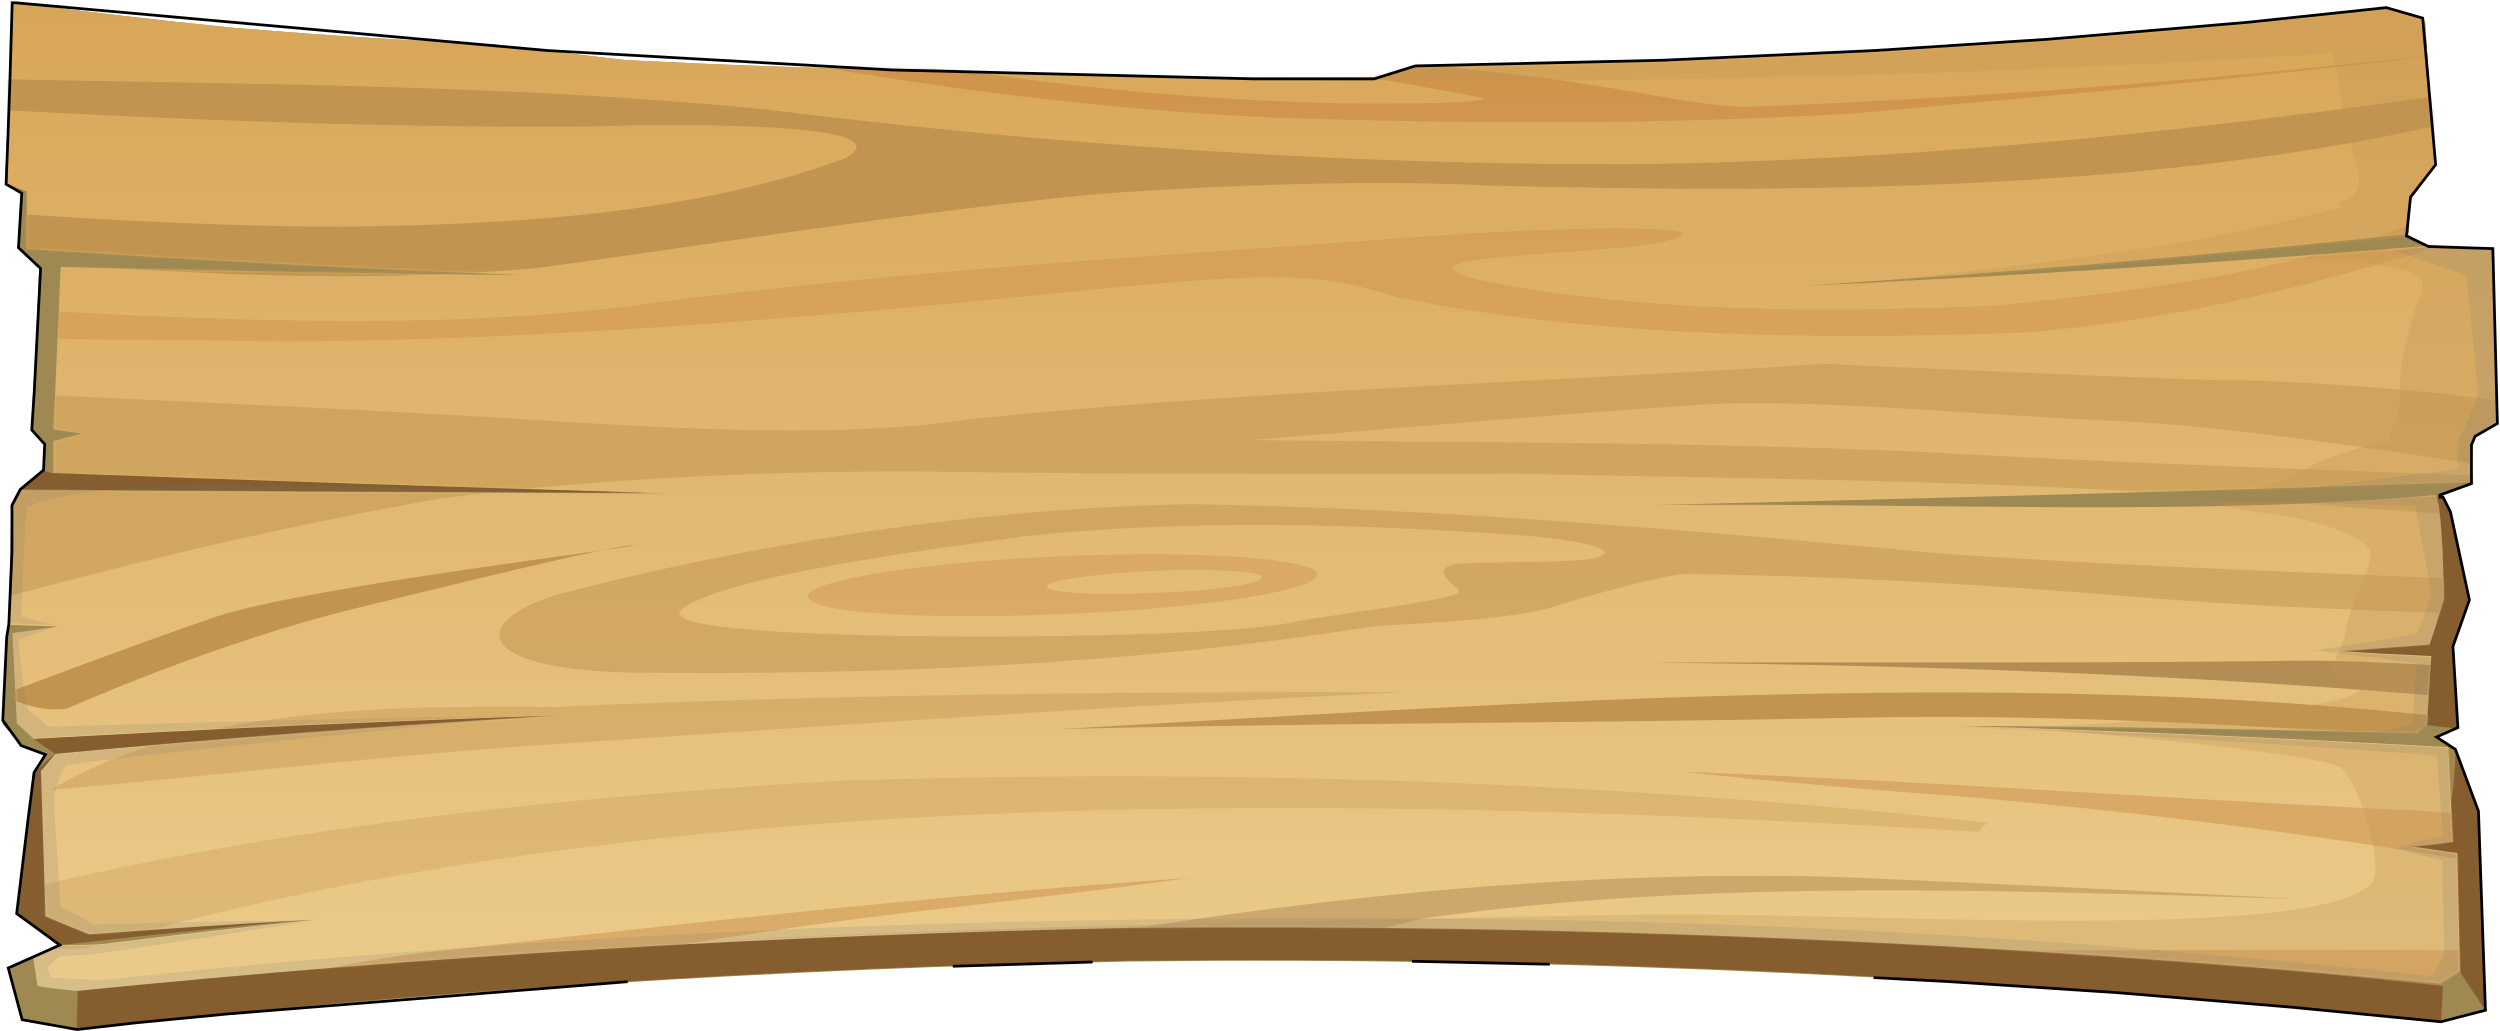 <svg width="902" height="372" viewBox="0 0 902 372" fill="none" xmlns="http://www.w3.org/2000/svg">
<path d="M225.309 21.661C222.726 21.364 177.845 16.033 177.845 16.033C140.391 14.255 121.986 13.07 84.855 10.108C52.566 6.85 36.422 4.777 4.457 0.926C3.488 26.992 2.842 40.026 1.874 66.093C4.134 67.574 5.103 68.166 7.363 69.351C7.04 77.349 6.717 81.496 6.394 89.493C9.623 92.456 11.237 93.641 14.143 96.603C13.175 119.707 12.529 131.556 11.237 154.957C13.175 157.03 14.143 158.215 15.758 160.288C15.758 164.139 15.435 166.213 15.435 170.063C11.883 172.729 10.269 173.914 6.717 176.876C5.748 178.95 5.103 180.135 4.134 182.208C3.811 199.685 3.488 208.275 3.165 225.455C2.842 226.64 2.842 227.233 2.52 228.417C1.874 241.451 1.551 247.967 0.905 261.297C3.811 264.259 5.103 266.036 7.686 268.999C11.237 270.183 12.852 271.072 16.404 272.257C14.466 274.923 13.82 276.108 11.883 278.774C9.623 299.212 8.331 309.284 5.748 330.018C11.883 334.462 15.112 336.535 21.247 340.978C13.82 344.237 10.269 345.718 2.842 349.272C4.78 356.678 5.748 360.528 7.686 367.934C15.435 369.415 19.309 370.007 27.382 371.488C153.952 357.566 279.553 349.569 407.738 346.903C567.242 345.125 722.872 352.531 880.439 368.822C886.897 367.341 890.126 366.453 896.583 364.972C895.292 335.943 894.969 321.428 893.677 292.399C890.448 283.513 888.834 279.07 885.605 270.183C883.022 268.406 881.731 267.518 879.148 265.74C881.731 264.555 883.022 263.963 885.928 262.778C885.282 250.93 884.959 245.005 884.314 233.157C886.897 226.64 887.865 223.382 890.448 216.569C890.448 216.569 883.991 178.357 880.439 178.95C876.887 179.542 892.063 174.21 892.063 174.21C892.063 174.21 890.448 158.511 893.031 157.326C895.615 156.141 900.781 152.587 900.781 152.587C900.135 127.409 899.812 114.968 899.166 89.79C890.125 89.493 885.605 89.197 876.564 88.901C873.336 87.124 871.721 86.531 868.815 84.754C869.138 79.126 869.461 76.164 869.784 70.536C873.336 66.093 874.95 64.019 878.502 59.576C877.21 38.841 876.241 28.474 874.95 7.739C869.784 5.665 867.201 4.777 861.712 2.999C746.12 15.736 628.913 22.846 511.706 24.03C505.249 25.808 502.02 26.4 495.885 28.177C430.663 28.474 398.052 27.881 333.152 25.215C289.886 24.623 268.252 23.734 225.309 21.661Z" fill="#9E8952"/>
<path d="M433.569 329.418C296.99 332.38 162.67 341.563 28.028 356.966C28.028 362.594 27.705 365.556 27.705 371.184C154.275 357.262 279.877 349.264 408.061 346.598C567.566 344.821 723.195 352.226 880.762 368.518C881.085 363.482 881.085 360.817 881.408 355.781C732.559 339.489 584.678 330.899 433.569 329.418Z" fill="#855D2F"/>
<path d="M890.771 216.572C890.771 216.572 886.897 194.652 883.668 184.285C882.376 182.211 881.731 181.027 880.762 178.953C863.003 194.356 853.963 202.058 836.204 216.868C835.881 223.978 835.558 227.532 835.235 234.641C851.38 245.305 859.452 250.637 875.919 261.597C880.116 262.189 882.376 262.485 886.574 262.781C885.928 250.933 885.605 245.009 884.959 233.16C887.22 226.643 888.511 223.385 890.771 216.572Z" fill="#855D2F"/>
<path d="M885.928 270.18C885.928 270.18 885.928 294.173 880.762 296.543C875.595 298.912 860.42 302.467 860.42 302.467C863.003 309.28 864.617 312.538 867.2 319.351C875.595 331.792 879.47 338.309 887.865 351.046C891.417 356.674 893.354 359.34 896.906 364.968C895.614 335.939 895.291 321.425 894 292.396C890.771 283.213 889.157 279.066 885.928 270.18Z" fill="#855D2F"/>
<path d="M116.821 325.279C111.009 321.132 108.103 319.059 102.291 314.912C86.47 308.988 78.397 306.025 62.576 300.101C45.463 289.141 36.746 283.513 19.633 271.961C16.404 274.923 14.79 276.404 11.884 279.366C9.623 299.509 8.332 309.876 6.072 330.019C12.206 334.462 15.435 336.535 21.57 340.979C58.379 336.832 76.46 335.054 113.592 331.5C114.883 329.13 115.529 327.649 116.821 325.279Z" fill="#855D2F"/>
<path d="M225.309 21.661C222.726 21.364 177.845 16.033 177.845 16.033C140.391 14.255 121.986 13.07 84.855 10.108C52.567 6.85 36.422 4.777 4.457 0.926C3.488 26.992 2.843 40.026 1.874 66.093C5.103 67.278 6.717 67.87 9.623 69.055C9.623 77.349 9.623 81.496 9.623 89.79C69.034 93.641 128.444 96.899 188.178 99.269C132.642 98.676 77.429 97.787 21.893 96.306C20.924 119.707 20.278 131.556 19.31 154.957C23.507 155.549 25.444 155.845 29.642 156.438C25.444 157.622 23.184 158.215 19.31 159.104C19.31 163.843 19.31 166.213 19.31 170.952C92.927 173.618 166.867 175.988 240.807 178.061C162.993 177.765 85.178 177.173 7.04 176.876C6.071 178.95 5.426 180.135 4.457 182.208C4.134 199.685 3.811 208.275 3.488 225.455C10.592 225.751 13.821 225.751 20.924 226.048C14.143 226.936 10.915 227.529 4.457 228.417C5.103 241.451 5.426 247.967 6.071 261.001C8.654 263.371 9.623 264.259 12.206 266.629C75.814 263.371 139.745 260.408 203.353 258.039C142.005 261.889 80.98 266.333 19.955 271.961C18.018 274.33 16.727 275.811 14.789 278.181C15.435 299.212 15.758 309.58 16.404 330.611C22.538 333.277 25.767 334.462 32.225 337.128C64.836 334.758 80.98 333.573 113.591 331.796C82.595 335.054 67.419 336.831 36.422 340.682C30.61 340.978 27.382 340.978 21.57 340.978C17.695 342.459 15.758 343.348 11.883 344.829C12.529 349.272 12.852 351.346 13.498 355.789C18.987 356.678 21.893 356.974 27.382 357.566C153.952 344.829 279.876 337.424 407.738 334.758C566.92 333.277 722.872 339.793 880.439 354.9C883.345 353.123 884.637 352.234 887.543 350.457C887.22 333.277 886.897 324.687 886.574 307.802C879.793 306.914 876.565 306.321 870.107 305.433C875.919 304.84 879.148 304.544 884.96 303.655C884.314 290.03 883.991 283.217 883.345 269.591C824.58 266.333 765.816 263.667 706.728 261.889C761.941 262.186 816.831 263.074 872.044 264.555C873.336 263.371 873.982 262.482 875.596 261.297C876.242 251.522 876.565 246.486 877.21 236.711C864.295 236.119 857.837 235.823 844.922 234.934C857.514 234.045 863.972 233.453 876.565 232.564C878.825 226.048 879.793 222.789 881.731 215.976C881.731 215.976 881.408 178.357 878.179 178.654C794.875 186.355 690.907 181.32 597.271 182.208C695.427 179.838 793.906 177.173 892.063 173.914C892.063 173.914 890.449 158.215 893.032 157.03C895.615 155.845 900.781 152.291 900.781 152.291C900.135 127.113 899.812 114.672 899.166 89.493C890.126 89.197 885.605 88.901 876.565 88.605C801.656 94.825 726.424 99.565 650.869 103.119C723.841 98.38 796.49 92.159 868.815 84.458C869.138 78.83 869.461 75.868 869.784 70.24C873.336 65.796 874.95 63.723 878.502 59.28C877.21 38.545 876.242 28.177 874.95 7.442C869.784 5.369 867.201 4.48 861.712 2.703C746.12 15.44 628.913 22.549 511.706 23.734C505.249 25.512 502.02 26.104 495.885 27.881C430.663 28.177 398.052 27.585 333.152 24.919C289.886 24.623 268.253 23.734 225.309 21.661Z" fill="url(#paint0_linear_208_4)"/>
<mask id="mask0_208_4" style="mask-type:luminance" maskUnits="userSpaceOnUse" x="1" y="0" width="900" height="358">
<path d="M225.31 21.665C222.727 21.368 177.846 16.037 177.846 16.037C140.391 14.259 121.987 13.074 84.855 10.112C52.567 6.854 36.423 4.78 4.457 0.93C3.489 26.996 2.843 40.03 1.874 66.097C5.103 67.281 6.718 67.874 9.624 69.059C9.624 77.353 9.624 81.5 9.624 89.794C69.034 93.644 128.445 96.903 188.178 99.272C132.642 98.68 77.429 97.791 21.893 96.31C20.924 119.711 20.279 131.56 19.31 154.96C23.508 155.553 25.445 155.849 29.642 156.442C25.445 157.626 23.185 158.219 19.31 159.107C19.31 163.847 19.31 166.217 19.31 170.956C92.927 173.622 166.868 175.992 240.808 178.065C162.993 177.769 85.178 177.176 7.041 176.88C6.072 178.954 5.426 180.139 4.457 182.212C4.135 199.689 3.812 208.279 3.489 225.459C10.592 225.755 13.821 225.755 20.924 226.052C14.144 226.94 10.915 227.533 4.457 228.421C5.103 241.455 5.426 247.971 6.072 261.005C8.655 263.374 9.624 264.263 12.207 266.633C75.815 263.374 139.746 260.412 203.354 258.043C142.006 261.893 80.981 266.337 19.956 271.965C18.018 274.334 16.727 275.815 14.79 278.185C15.435 299.216 15.758 309.584 16.404 330.615C22.539 333.281 25.768 334.466 32.225 337.131C64.837 334.762 80.981 333.577 113.592 331.8C82.595 335.058 67.42 336.835 36.423 340.686C30.611 340.982 27.382 340.982 21.57 340.982C17.696 342.463 15.758 343.352 11.884 344.833C12.53 349.276 12.852 351.35 13.498 355.793C18.987 356.682 21.893 356.978 27.382 357.57C153.952 344.833 279.877 337.428 407.739 334.762C566.92 333.281 722.873 339.797 880.44 354.904C883.346 353.127 884.637 352.238 887.543 350.461C887.22 333.281 886.897 324.691 886.574 307.806C879.794 306.918 876.565 306.325 870.107 305.437C875.919 304.844 879.148 304.548 884.96 303.659C884.314 290.034 883.991 283.221 883.346 269.595C824.581 266.337 765.816 263.671 706.729 261.893C761.942 262.19 816.832 263.078 872.045 264.559C873.336 263.374 873.982 262.486 875.596 261.301C876.242 251.526 876.565 246.49 877.211 236.715C864.296 236.123 857.838 235.827 844.922 234.938C857.515 234.049 863.973 233.457 876.565 232.568C878.825 226.052 879.794 222.793 881.731 215.98C881.731 215.98 881.408 178.361 878.179 178.658C794.876 186.359 690.907 181.323 597.271 182.212C695.428 179.842 793.907 177.176 892.063 173.918C892.063 173.918 890.449 158.219 893.032 157.034C895.615 155.849 900.781 152.295 900.781 152.295C900.135 127.116 899.813 114.675 899.167 89.497C890.126 89.201 885.606 88.905 876.565 88.609C801.656 94.829 726.424 99.569 650.87 103.123C723.841 98.384 796.49 92.163 868.816 84.462C869.139 78.834 869.462 75.872 869.785 70.243C873.336 65.8 874.951 63.727 878.502 59.284C877.211 38.549 876.242 28.181 874.951 7.446C869.784 5.373 867.201 4.484 861.712 2.707C746.12 15.444 628.914 22.553 511.707 23.738C505.249 25.515 502.021 26.108 495.886 27.885C430.663 28.181 398.052 27.589 333.153 24.923C289.886 24.627 268.253 23.738 225.31 21.665Z" fill="white"/>
</mask>
<g mask="url(#mask0_208_4)">
<path opacity="0.3" d="M-19.436 327.942C84.21 300.098 192.053 288.25 301.833 281.733C440.027 277.29 580.481 281.733 717.061 296.84C715.769 298.025 715.123 298.617 713.832 300.098C494.594 287.065 237.902 280.845 30.611 342.161C31.257 342.161 -24.925 344.53 -19.436 327.942Z" fill="#C1944F"/>
<path opacity="0.3" d="M275.357 360.827C399.021 332.983 533.018 312.841 662.817 316.395C718.676 318.765 774.211 321.431 829.747 324.393C726.102 321.431 615.03 316.691 512.676 331.502C481.356 339.204 461.015 347.498 461.015 347.498C399.344 351.645 337.673 358.754 275.357 360.827Z" fill="#855D2F"/>
<path opacity="0.4" d="M576.929 357.263C576.929 357.263 659.264 342.749 709.957 343.045C776.471 342.749 842.985 342.453 909.822 343.045C912.082 357.856 913.373 365.261 915.634 380.072C802.947 369.112 688.97 368.223 576.929 357.263Z" fill="#C6803E"/>
<path opacity="0.3" d="M385.137 200.574C334.121 202.647 292.146 209.164 291.501 215.088C290.855 221.013 331.861 223.678 382.876 221.605C433.246 219.531 474.575 213.311 475.221 207.387C475.544 201.759 435.506 198.5 385.137 200.574ZM416.133 213.903C394.823 214.792 377.387 213.903 377.71 211.534C378.033 209.46 395.469 206.794 417.102 205.906C438.412 205.017 455.525 206.202 455.202 208.275C455.202 210.645 437.767 213.311 416.133 213.903Z" fill="#C6803E"/>
<path opacity="0.5" d="M914.343 210.046C842.986 206.788 771.306 204.715 700.271 199.679C610.51 191.385 519.78 183.387 429.372 181.906C352.526 183.387 272.128 195.828 200.125 214.786C168.16 225.45 173.003 241.149 225.633 242.63C314.426 243.815 408.385 239.964 494.918 226.042C497.501 225.45 543.673 224.265 560.463 218.933C576.93 213.601 599.855 207.973 606.635 207.084C661.848 207.677 716.738 210.935 771.306 215.378C824.581 220.118 909.822 221.895 909.822 221.895C911.76 217.156 912.728 214.786 914.343 210.046ZM576.284 201.16C568.535 203.234 541.736 202.641 528.497 203.234C515.259 203.826 522.685 209.75 525.914 212.416C529.143 214.786 517.842 216.267 507.833 218.044C497.823 219.822 480.065 221.895 464.566 224.857C455.526 226.634 430.018 228.708 390.626 229.3C350.912 230.189 231.768 230.189 246.297 219.525C261.15 209.158 315.072 200.864 369.962 193.459C429.049 187.238 489.751 189.015 549.162 193.162C576.93 195.532 583.71 199.087 576.284 201.16Z" fill="#C1944F"/>
<path opacity="0.4" d="M958.577 322.312C875.919 306.909 791.97 294.468 707.374 287.359C639.892 282.323 607.603 278.473 607.603 278.473C693.167 281.731 778.409 287.951 863.65 292.098C890.449 292.395 960.838 302.762 975.044 309.575C989.574 316.388 958.577 322.312 958.577 322.312Z" fill="#C6803E"/>
<path opacity="0.4" d="M64.191 379.184C149.109 357.561 237.256 340.084 326.049 329.42C396.761 321.423 429.695 316.683 429.695 316.683C338.965 322.904 249.203 332.975 159.119 343.046C130.382 345.416 56.765 361.412 42.881 368.817C29.32 376.815 64.191 379.184 64.191 379.184Z" fill="#C6803E"/>
<path opacity="0.4" d="M18.342 284.987C80.981 279.656 142.975 271.954 205.937 268.103C306.353 261.29 406.447 254.478 507.187 249.738C404.51 249.442 301.51 250.627 199.156 255.07C138.454 254.478 67.42 255.366 18.342 284.987Z" fill="#C1944F"/>
<path d="M24.154 255.657C24.154 255.657 77.752 231.664 129.414 219.223C180.429 206.782 221.758 196.711 228.539 196.711C235.319 196.711 109.395 211.818 78.075 222.481C46.755 233.145 0.906 250.622 0.906 250.622C0.906 250.622 12.207 257.435 24.154 255.657Z" fill="#C1944F"/>
<path opacity="0.5" d="M914.342 146.665C876.565 139.556 810.051 136.89 805.208 137.186C800.365 137.778 657.973 131.262 657.973 131.262C555.942 138.075 452.619 140.741 351.234 151.108C314.425 156.736 268.899 156.44 196.25 151.7C120.05 146.961 43.526 143.999 -32.674 140.148C-32.674 140.148 -50.755 148.146 -41.069 170.658C-31.383 193.17 -30.414 212.128 -10.718 218.941C44.818 203.538 101.322 189.912 159.119 179.841C214.977 172.732 272.451 170.066 329.278 170.066C402.25 171.25 475.544 170.954 548.516 170.954C634.08 172.732 720.29 173.324 805.531 179.544C856.869 184.58 937.59 188.431 937.59 188.431C940.173 186.357 941.465 185.173 944.371 183.099C949.214 173.62 951.474 168.585 956.317 158.81C955.994 158.513 951.797 153.478 914.342 146.665ZM691.876 162.957C611.801 159.402 531.08 159.698 451.005 158.81C506.541 154.366 562.077 149.331 617.613 145.776C655.067 143.999 711.572 149.627 765.816 151.997C819.415 154.366 924.998 172.732 924.998 172.732C847.183 169.769 769.368 167.4 691.876 162.957Z" fill="#C1944F"/>
<path d="M-4.261 93.634C60.962 98.373 129.09 102.816 194.635 96.596C261.795 87.413 328.955 76.453 396.76 69.937C445.839 66.382 498.469 64.901 538.183 66.975C656.036 69.937 799.719 69.048 910.467 37.353C910.467 37.353 889.803 37.353 876.888 34.984C782.283 48.313 685.418 58.088 588.876 59.273C484.262 59.569 378.679 52.164 275.679 39.427C179.46 29.948 80.335 30.54 -16.53 28.171C-44.944 27.874 -36.549 37.65 -36.549 37.65C46.109 42.389 129.09 46.24 212.071 45.647C239.193 44.759 329.601 43.574 304.739 57.2C250.494 77.342 183.012 81.193 122.955 81.785C69.68 81.785 8.655 77.342 8.655 77.342C3.489 83.859 0.905 87.117 -4.261 93.634Z" fill="#C1944F"/>
<path opacity="0.5" d="M141.037 -8.852C242.745 16.623 350.911 37.358 458.754 42.393C528.497 44.763 599.208 45.059 668.951 40.912C741.6 34.395 813.925 28.175 886.251 18.992C801.656 28.471 716.415 35.284 630.851 38.542C613.092 38.839 581.127 30.249 540.121 26.102C498.792 22.251 409.03 6.552 409.03 6.552C386.428 5.959 375.45 5.663 352.848 4.478C352.848 4.478 377.71 14.845 402.249 17.215C426.789 19.881 480.71 26.102 484.908 26.398C489.105 26.694 534.954 35.284 534.954 35.284C534.954 35.284 542.704 37.654 486.845 37.358C399.989 35.58 306.03 22.843 225.632 -1.742C192.053 -3.816 174.94 -5.297 141.037 -8.852Z" fill="#C6803E"/>
<path opacity="0.3" d="M-15.238 110.523C62.899 114.67 144.266 119.706 221.758 111.116C320.56 97.49 422.268 92.158 522.039 84.753C572.409 81.494 624.07 81.198 601.791 86.826C579.512 92.454 496.854 91.269 533.663 101.044C592.751 112.893 659.265 112.893 719.967 110.227C780.669 104.303 851.38 94.824 900.136 66.684C910.468 69.35 915.634 70.534 925.966 73.2C864.941 95.12 798.427 114.67 730.299 120.002C656.682 122.668 575.315 121.779 503.958 107.265C479.096 99.563 467.472 96.897 390.626 104.895C295.698 114.374 198.833 122.668 102.937 123.26C53.213 122.372 -27.508 122.075 -27.508 122.075C-22.665 117.336 -20.082 114.966 -15.238 110.523Z" fill="#C6803E"/>
<path d="M382.23 263.069C550.775 253.591 736.433 239.669 903.687 261.292C900.135 263.662 898.198 264.847 894.646 267.216C820.706 262.181 745.474 257.441 670.888 258.922C574.669 260.996 478.45 260.7 382.23 263.069Z" fill="#C1944F"/>
<path opacity="0.5" d="M593.396 239.073C701.885 239.962 812.311 244.109 919.831 254.773C926.289 250.626 929.518 248.552 936.298 244.405C936.298 244.405 861.067 237.296 821.029 238.481C745.151 239.37 669.274 238.777 593.396 239.073Z" fill="#855D2F"/>
</g>
<g opacity="0.3">
<path d="M881.731 216.568C881.731 216.568 881.731 178.653 878.179 179.245C876.887 179.541 841.047 180.134 795.198 180.726C800.041 182.503 811.342 184.577 817.8 185.169C830.392 186.354 855.254 193.167 855.254 199.684C855.254 206.2 847.828 218.345 846.536 226.935C845.245 235.526 837.173 244.116 842.985 244.412C848.474 244.708 862.68 245.301 846.536 251.521C830.715 257.742 734.819 262.481 729.007 262.481C786.48 263.073 815.217 263.37 872.044 264.851C873.336 263.666 873.981 262.777 875.596 261.592C876.242 251.817 876.564 246.782 877.21 237.007C864.295 236.414 857.837 236.118 844.922 235.229C857.514 234.341 863.972 233.748 876.564 232.86C878.825 226.343 879.793 223.085 881.731 216.568Z" fill="#C1944F"/>
<path d="M841.047 19.293C841.047 19.293 842.661 16.923 844.599 36.177C846.536 55.431 857.191 66.687 846.536 72.019C835.881 77.055 858.16 71.427 835.881 77.055C783.574 90.68 720.935 96.605 662.816 103.121C731.59 98.382 800.364 92.458 868.815 85.349C869.138 79.721 869.461 76.758 869.784 71.13C873.335 66.687 874.95 64.614 878.501 60.17C877.21 39.435 876.241 29.068 874.95 8.333C869.784 6.26 867.201 5.371 861.712 3.594C746.119 16.331 628.913 23.44 511.706 24.625C505.249 26.402 502.02 26.995 495.885 28.772C482.97 28.772 476.512 28.772 463.597 28.772C590.167 30.253 715.123 27.291 841.047 19.293Z" fill="#C1944F"/>
<path d="M178.168 344.237C254.368 338.905 331.214 335.943 408.061 335.055C567.242 333.574 723.195 340.09 880.762 355.197C883.668 353.42 884.959 352.531 887.865 350.754C887.542 333.574 887.219 324.983 886.897 308.099C880.116 307.211 876.887 306.618 870.429 305.73C876.241 305.137 879.47 304.841 885.282 303.952C884.636 290.326 884.313 283.514 883.668 269.888C826.517 266.629 797.781 265.445 740.308 263.371C768.398 265.741 839.11 272.257 844.922 277.293C852.025 283.81 860.42 314.024 855.577 318.763C833.944 340.979 665.722 328.538 587.584 330.019C451.004 332.685 314.425 334.462 178.168 344.237Z" fill="#C1944F"/>
<path d="M876.564 89.195C851.38 91.269 838.464 92.454 813.279 94.231C831.038 93.342 844.599 93.342 849.765 94.231C871.398 98.082 876.565 97.785 873.013 106.968C869.461 116.151 865.909 130.665 865.909 137.478C865.909 144.291 866.232 148.734 862.358 156.436C861.389 158.213 861.389 159.102 861.712 159.398C860.097 159.398 856.546 159.99 847.828 162.656C823.612 170.358 825.872 176.578 801.979 177.467C838.141 176.282 856.223 175.986 892.386 174.505C892.386 174.505 890.771 158.805 893.354 157.621C895.937 156.436 901.104 152.881 901.104 152.881C900.458 127.703 900.135 115.262 899.489 90.084C890.126 89.788 885.605 89.492 876.564 89.195Z" fill="#C1944F"/>
</g>
<path d="M19.955 271.958C16.726 269.884 15.112 268.699 12.206 266.626C73.554 263.071 134.902 260.406 196.249 258.332C137.162 261.887 78.397 266.33 19.955 271.958Z" fill="#855D2F"/>
<path d="M6.718 176.582C82.272 177.175 158.15 177.471 233.705 177.767C162.024 175.694 90.344 173.324 18.664 170.658C17.373 170.362 16.404 170.066 15.113 169.77C11.884 172.435 10.269 173.917 6.718 176.582Z" fill="#855D2F"/>
<path d="M5.748 260.711C8.331 263.081 9.3 263.969 11.883 266.339C73.231 262.784 134.578 260.119 195.926 258.045C136.516 258.934 76.782 260.415 17.372 262.192C17.372 262.192 13.174 258.341 10.914 256.86C8.654 255.675 6.717 230.793 6.717 230.793C12.206 228.72 15.112 227.831 20.601 225.758C13.82 226.646 10.591 227.239 4.134 228.128C4.779 241.161 5.102 247.678 5.748 260.711Z" fill="#7B7B7B" fill-opacity="0.17"/>
<path d="M863.972 90.384C874.304 93.939 879.47 95.716 889.803 99.27C889.803 99.27 894.646 141.333 893.677 143.702C892.709 146.072 889.48 154.07 887.865 156.736C886.251 159.402 886.897 169.177 886.897 169.177C863.649 172.139 852.348 173.62 829.101 176.582C854.608 175.693 867.201 175.397 892.386 174.509C892.386 174.509 890.771 158.809 893.354 157.624C895.937 156.44 901.104 152.885 901.104 152.885C900.458 127.707 900.135 115.266 899.489 90.088C890.448 89.792 885.928 89.495 876.887 89.199C871.398 89.495 868.815 89.792 863.972 90.384Z" fill="#7B7B7B" fill-opacity="0.17"/>
<path d="M7.685 222.493C7.685 222.493 8.977 183.393 9.945 182.801C40.942 168.879 156.212 178.061 227.892 177.765C230.798 177.765 157.826 177.469 95.51 177.173C94.541 177.173 93.895 177.173 92.927 177.173C89.052 177.173 85.177 177.173 81.626 177.173C53.212 176.877 39.005 176.877 10.591 176.58C8.654 176.877 8.008 177.173 6.071 177.469C5.102 179.246 4.779 180.135 4.134 181.616C3.811 199.093 3.488 207.683 3.165 224.863C10.268 225.159 13.497 225.159 20.601 225.455C15.434 224.567 12.851 223.974 7.685 222.493Z" fill="#7B7B7B" fill-opacity="0.17"/>
<path d="M18.664 352.825C18.018 351.344 17.695 350.751 17.049 349.27C18.664 347.493 19.633 346.604 21.247 345.123C21.247 345.123 26.413 344.531 30.933 344.531C35.131 344.531 113.269 332.09 113.269 332.09C82.272 335.348 67.096 337.125 36.099 340.976C30.288 341.272 27.059 341.272 21.247 341.272C17.372 342.754 15.435 343.642 11.56 345.123C12.206 349.566 12.529 351.64 13.175 356.083C18.664 356.972 21.57 357.268 27.059 357.86C153.629 345.123 279.553 337.718 407.415 335.052C566.597 333.571 722.549 340.088 880.116 355.195C883.022 353.417 884.314 352.529 887.22 350.751C886.897 333.571 886.574 324.981 886.251 308.097C879.471 307.208 876.242 306.616 869.784 305.727C875.596 305.134 878.825 304.838 884.637 303.95C883.991 290.324 883.668 283.511 883.022 269.885C824.258 266.627 765.493 263.961 706.405 262.184C764.201 264.85 821.674 268.404 879.148 272.551C880.116 284.103 880.439 290.028 881.408 301.58C874.304 303.357 870.753 304.246 863.972 306.023C870.753 307.8 874.304 308.689 881.085 310.466C881.085 310.466 882.054 341.865 881.731 344.235C881.085 346.604 877.533 352.232 877.533 352.232C768.722 340.384 658.295 333.275 548.515 331.794C377.064 329.424 205.613 335.348 35.777 353.713C28.996 353.121 25.444 353.121 18.664 352.825Z" fill="#7B7B7B" fill-opacity="0.17"/>
<path d="M21.892 327.348C20.923 311.648 20.278 303.651 19.309 287.655C19.309 287.655 21.569 277.584 24.152 276.103C26.412 274.918 146.848 262.181 184.625 259.219C129.412 262.773 74.522 266.92 19.632 272.252C17.695 274.622 16.403 276.103 14.466 278.473C15.111 299.504 15.434 309.871 16.08 330.902C22.215 333.568 25.444 334.753 31.901 337.419C64.513 335.049 80.657 333.864 113.268 332.087C81.302 332.383 65.481 332.68 33.516 333.568C28.995 330.606 26.735 329.421 21.892 327.348Z" fill="#7B7B7B" fill-opacity="0.17"/>
<path d="M875.595 261.596C876.241 251.821 876.564 246.785 877.21 237.01C864.294 236.418 857.837 236.121 844.921 235.233C857.514 234.344 863.971 233.752 876.564 232.863C878.824 226.346 879.793 223.088 881.73 216.275C881.73 216.275 881.73 178.36 878.178 178.952C876.887 179.248 841.047 179.841 795.197 180.433C825.548 181.322 840.724 181.618 871.398 182.507C873.658 194.948 874.95 201.464 877.21 214.202C877.21 214.202 873.335 227.235 871.721 228.42C870.106 229.605 834.912 234.64 834.912 234.64C849.442 236.418 856.868 237.306 871.721 239.38C871.721 239.38 870.752 260.707 870.106 261.003C850.733 270.482 761.295 261.892 706.727 262.484C761.94 262.78 816.831 263.669 872.044 265.15C873.658 263.373 874.304 262.78 875.595 261.596Z" fill="#7B7B7B" fill-opacity="0.17"/>
<path d="M675.991 352.726L702.55 354.124L764.057 358.162L827.42 363.455L880.715 368.651L896.748 364.494L894.224 292.643L885.911 270.375L879.082 265.921L886.801 262.507L885.02 233.261L890.958 216.486L884.129 184.717L881.457 179.373H880.269V178.631L891.7 174.474V160.52L893.036 157.402L901.053 152.8L899.42 89.707L876.152 88.934L868.264 85.136L869.725 71.113L878.782 59.427L874.107 6.549L860.961 2.751L811.296 8.01L739.136 14.145L676.325 18.235L599.783 21.74L510.678 23.785L495.779 28.46H452.542L321.953 25.246L197.499 18.234L5.559 1H4.394L3.545 30.266L2.909 48.152L2.202 66.463L7.858 69.715L6.656 89.369L14.645 96.863L12.382 140.908L11.463 155.118L16.129 160.279L15.705 169.611L7.363 176.539L4.323 182.336V198.88L3.192 225.179L2.414 229.845L1 259.892L7.646 269.012L16.412 272.264L12.312 278.697L10.12 295.665L6.019 329.599L21.573 340.982L2.979 349.253L7.999 367.918L27.794 371.452L48.862 369.049L82.444 365.797L226.48 354.182M343.765 348.623L394.215 347.094M509.414 346.824L559.165 347.903" stroke="black"/>
<defs>
<linearGradient id="paint0_linear_208_4" x1="451.266" y1="355.796" x2="451.266" y2="-16.109" gradientUnits="userSpaceOnUse">
<stop stop-color="#EBCB8A"/>
<stop offset="1" stop-color="#D7A456"/>
</linearGradient>
</defs>
</svg>

